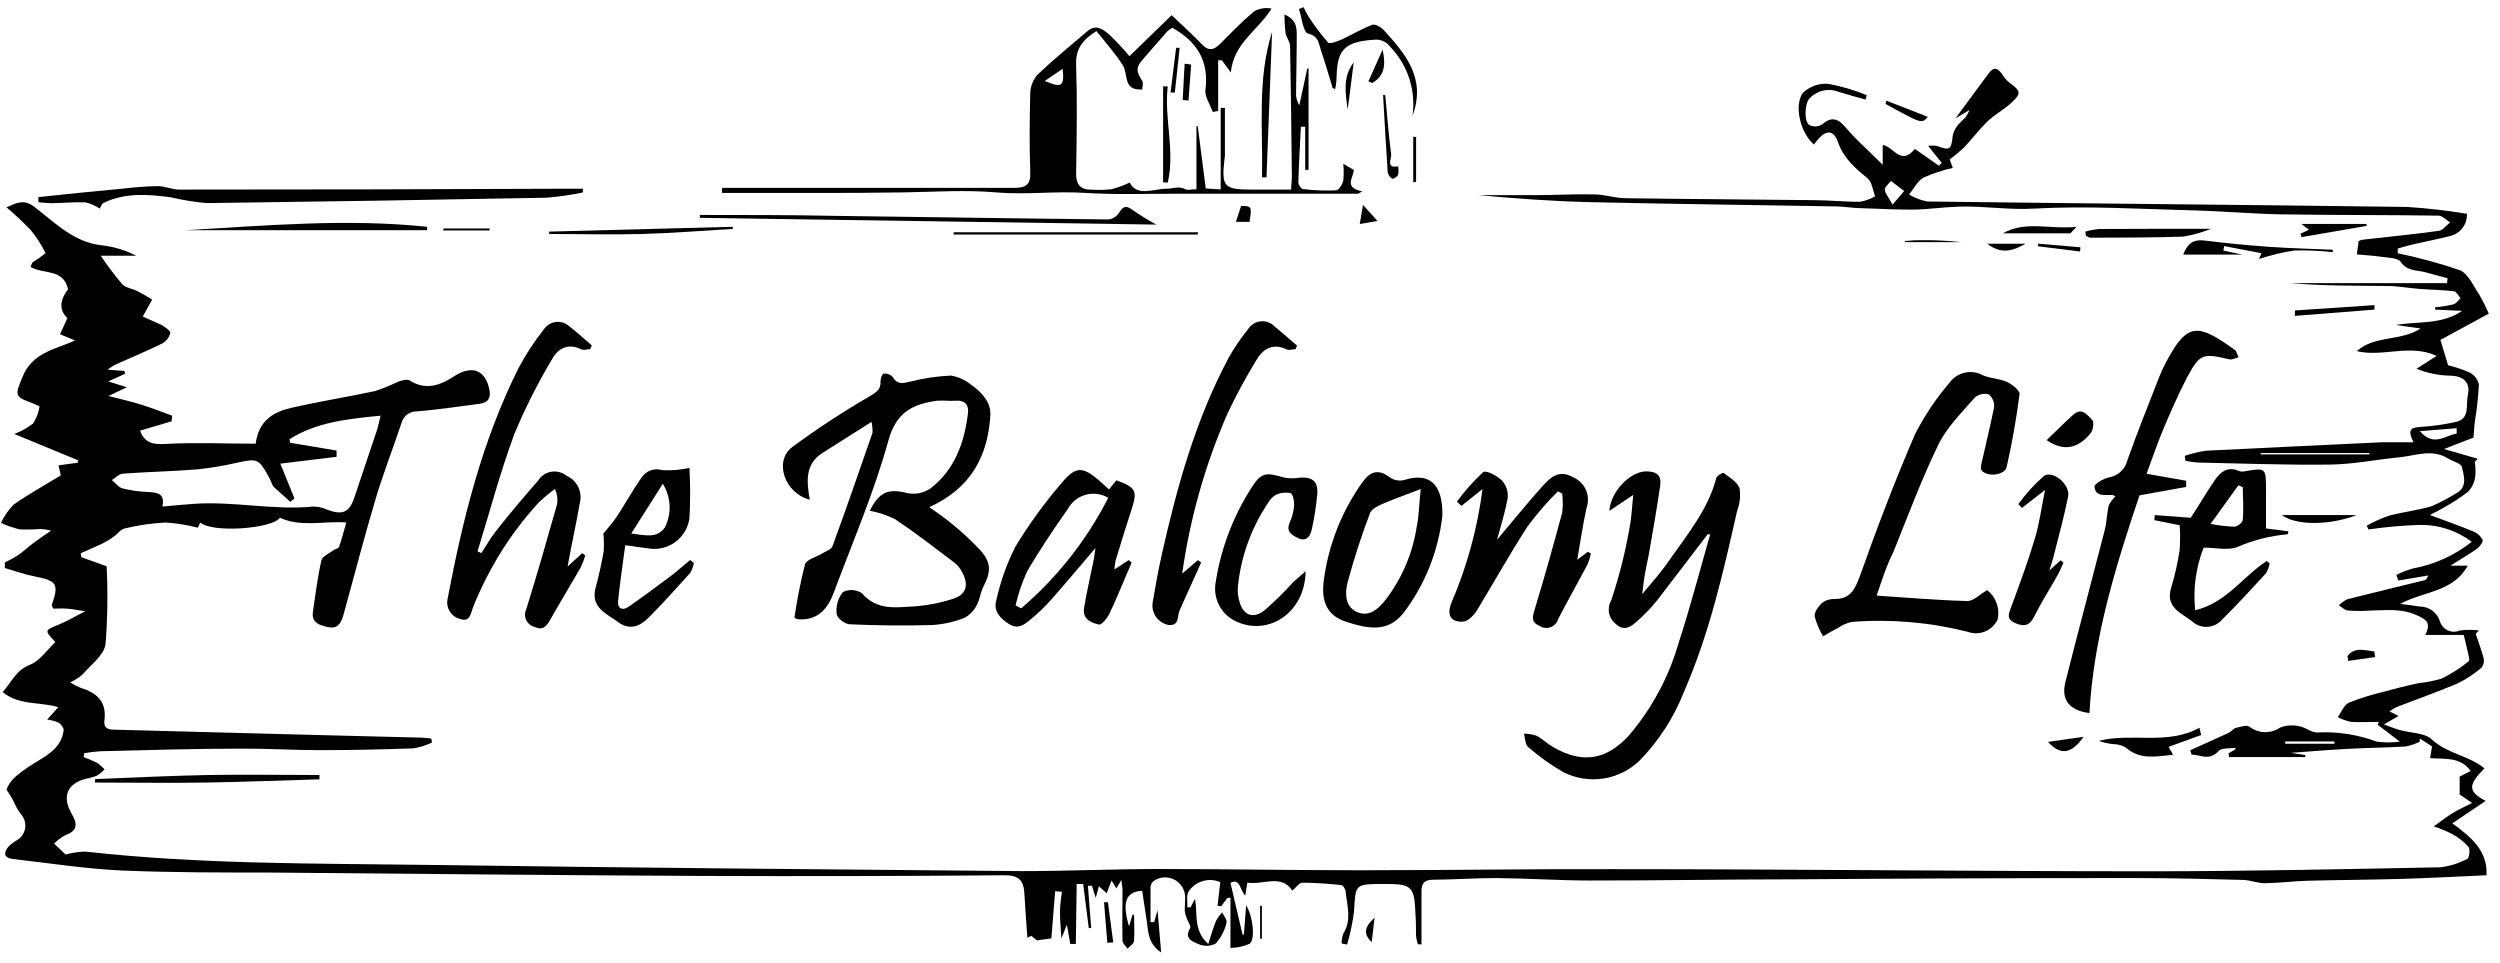 <svg width="161" height="62" viewBox="0 0 161 62" fill="none" xmlns="http://www.w3.org/2000/svg">
<path d="M159.293 28.181L157.39 28.916L159.565 29.543L159.375 29.744C159.426 30.058 159.437 30.376 159.407 30.692C159.358 31.047 159.205 31.379 158.967 31.646C158.478 32.029 157.958 32.372 157.412 32.67C157.157 32.828 156.869 32.959 156.488 33.166C157.516 33.552 158.407 33.863 159.271 34.222C159.533 34.321 159.75 34.513 159.88 34.762C159.929 34.892 159.695 35.208 159.516 35.339C159.021 35.693 158.489 35.993 157.804 36.429H158.923C157.967 38.156 156.086 38.063 154.575 38.891C155.118 38.962 155.472 39 155.825 39.06C156.11 39.057 156.388 39.145 156.621 39.31C156.853 39.475 157.027 39.71 157.119 39.98C157.154 40.113 157.218 40.236 157.305 40.342C157.393 40.447 157.502 40.532 157.625 40.591C157.749 40.65 157.884 40.682 158.02 40.684C158.157 40.685 158.293 40.657 158.418 40.602C158.826 40.547 159.239 40.547 159.646 40.602L159.434 40.814C159.608 41.359 159.809 41.849 159.945 42.383C159.969 42.488 159.969 42.597 159.947 42.702C159.924 42.807 159.879 42.907 159.815 42.993C159.34 43.403 158.813 43.749 158.249 44.023C156.961 44.567 155.629 45.036 154.319 45.542C154.168 45.623 154.022 45.714 153.884 45.815L154.466 46.109L153.525 46.654C153.96 46.812 154.243 46.931 154.537 47.013C155.243 47.209 156.167 47.188 156.619 47.629C157.608 48.544 158.989 48.653 160 49.481C158.913 50.571 158.94 50.974 160.076 51.578L157.929 53.022C159.13 53.899 160.217 54.787 160.13 56.367C158.293 56.448 156.472 56.547 154.656 56.601C152.634 56.661 150.606 56.666 148.584 56.721C147.676 56.748 146.774 56.868 145.866 56.879C145.393 56.879 144.926 56.683 144.447 56.666C142.148 56.606 139.843 56.547 137.538 56.547C130.232 56.547 122.93 56.574 115.631 56.628C111.212 56.628 106.792 56.71 102.373 56.705C100.383 56.705 98.394 56.563 96.393 56.547C95.023 56.547 93.675 56.645 92.283 56.655C91.74 56.655 91.533 56.884 91.544 57.423C91.544 58.551 91.544 59.684 91.544 60.817H91.31C91.256 60.639 91.216 60.457 91.191 60.273C91.191 59.815 91.191 59.357 91.158 58.9C91.088 57.053 90.935 56.917 89.082 56.928C87.228 56.939 87.309 56.928 87.195 58.736C87.101 59.444 86.954 60.143 86.755 60.828L86.402 60.763C86.396 60.544 86.433 60.325 86.51 60.12C87.054 59.265 86.76 58.366 86.668 57.483C86.668 57.309 86.51 57.015 86.407 57.004C85.564 56.905 84.717 56.852 83.868 56.846C83.678 56.846 83.488 57.135 83.227 57.353C82.493 56.263 81.362 57.01 80.33 56.841L80.194 57.674C79.846 57.347 79.884 56.525 79.242 56.857L80.014 60.164L80.107 60.202L80.248 58.301C80.677 58.949 80.868 60.48 80.476 60.779C80.088 60.952 79.668 61.042 79.242 61.046V57.821H79.047L78.639 58.366L78.411 58.328L78.585 56.808C78.231 56.656 77.835 56.631 77.466 56.739C77.096 56.846 76.775 57.078 76.557 57.396C76.383 57.647 76.486 58.083 76.465 58.431H76.671L76.959 57.887C77.139 58.889 76.834 59.902 77.813 60.796C78.008 60.202 78.133 59.739 78.313 59.303C78.421 59.105 78.554 58.922 78.71 58.758C78.813 58.987 79.041 59.248 78.987 59.428C78.87 59.918 78.637 60.372 78.307 60.752C78.137 60.846 77.948 60.9 77.753 60.909C77.559 60.917 77.365 60.88 77.188 60.801C76.856 60.654 76.22 60.469 76.644 59.777C76.72 59.652 76.503 59.357 76.427 59.139C76.362 58.99 76.319 58.832 76.296 58.671C76.296 58.415 76.323 58.159 76.323 57.903C76.342 57.662 76.294 57.421 76.183 57.206C76.073 56.991 75.905 56.812 75.698 56.688C75.491 56.564 75.254 56.5 75.013 56.504C74.772 56.508 74.537 56.579 74.334 56.71C74.268 56.754 74.212 56.812 74.171 56.88C74.129 56.947 74.103 57.023 74.094 57.102C74.094 57.859 74.094 58.622 74.094 59.385H74.328L74.546 58.617L74.779 61.34C73.942 60.768 73.959 60.055 73.861 59.385C73.763 58.715 73.66 58.034 73.556 57.364C72.502 57.429 72.246 58.083 72.708 59.657L72.937 58.905H73.034C73.034 59.45 73.073 60.028 73.034 60.583C73.034 60.768 72.763 60.926 72.616 61.095C72.502 60.926 72.29 60.758 72.29 60.589C72.263 59.499 72.29 58.41 72.29 57.32C72.29 57.162 72.252 56.999 72.214 56.666L71.898 57.211L71.583 56.705L71.273 57.527L70.768 57.075L70.567 57.821L70.322 57.042H70.061L70.273 59.766H70.115L69.757 56.928H69.338L69.284 60.79H68.925L68.707 59.548L68.354 60.441C68.311 59.701 68.256 59.2 68.262 58.698C68.267 58.197 68.343 57.849 68.387 57.429L67.952 57.396L67.707 60.431L66.783 60.561L66.413 60.267L66.163 60.387C66.093 59.428 66.022 58.469 65.968 57.511C65.919 56.688 65.593 56.356 64.679 56.367C58.207 56.421 51.733 56.436 45.257 56.41C35.956 56.367 26.66 56.274 17.359 56.192C14.19 56.192 11.021 56.192 7.857 56.062C5.514 55.953 3.182 55.588 0.844 55.321C0.23 55.25 0.214 54.907 0.562 54.504C0.725 54.347 0.908 54.212 1.105 54.1C1.24 54.019 1.355 53.91 1.444 53.78C1.532 53.649 1.591 53.502 1.617 53.346C1.643 53.191 1.635 53.032 1.593 52.88C1.552 52.728 1.478 52.587 1.377 52.466C1.252 52.315 1.142 52.15 1.051 51.976C0.882 51.581 0.668 51.206 0.415 50.859C0.643 50.206 1.203 49.824 1.85 49.377C2.714 48.784 3.943 48.343 4.1 47.024C4.1 46.877 3.937 46.648 3.785 46.545C3.548 46.442 3.297 46.372 3.04 46.338L3.753 45.542C2.562 45.183 1.219 45.444 0.17 44.567C0.752 43.93 1.029 43.151 1.937 42.808C2.568 42.563 3.024 41.849 3.568 41.348C2.845 40.585 2.856 40.602 3.807 40.215C4.302 40.013 4.764 39.735 5.487 39.365C4.943 39.283 4.611 39.218 4.296 39.196C3.981 39.174 3.693 39.196 3.421 39.196C3.372 39.044 3.323 38.978 3.339 38.94C3.807 37.622 3.655 37.398 2.252 37.126C1.594 37.001 0.958 36.766 0.312 36.581V36.222C0.6 36.086 0.879 35.933 1.149 35.764C1.48 35.541 1.768 35.257 2.089 35.018C2.41 34.778 2.839 34.473 3.296 34.173C3.08 34.119 2.86 34.083 2.638 34.064C2.184 34.1 1.729 34.11 1.274 34.092C0.856 33.993 0.45 33.853 0.062 33.672C0.263 33.242 0.535 32.848 0.866 32.506C1.817 31.831 2.845 31.27 3.916 30.616L3.769 29.968L5.003 29.799L5.035 29.646L0.92 27.947C1.358 27.783 1.769 27.553 2.138 27.266C2.344 26.933 2.485 26.563 2.551 26.176C2.279 26.051 2.127 25.969 1.97 25.915C0.882 25.534 1.013 25.37 1.426 24.33C2.057 22.695 3.519 22.521 4.834 21.927L3.867 21.524L4.34 20.484C3.709 19.89 3.943 19.203 4.383 18.631C4.079 17.253 2.752 17.689 1.97 17.182C2.035 17.035 2.046 16.937 2.105 16.894C2.393 16.712 2.67 16.516 2.937 16.305C2.675 15.77 2.35 15.267 1.97 14.807C1.478 14.297 0.961 13.811 0.42 13.353C1.1 13.042 1.584 12.808 2.252 13.353C3.573 14.361 4.769 15.624 6.601 15.804C7.36 15.893 8.096 16.118 8.775 16.469H6.487C6.913 17.101 7.372 17.71 7.862 18.294C8.091 18.539 8.525 18.588 8.852 18.751C9.178 18.915 9.444 19.073 9.797 19.296L9.194 20.386C9.613 20.582 10.02 20.74 10.401 20.93C10.629 21.061 10.993 21.306 10.972 21.442C10.933 21.588 10.865 21.725 10.772 21.843C10.678 21.961 10.561 22.058 10.428 22.129C9.439 22.619 8.411 23.039 7.406 23.491C7.24 23.586 7.08 23.692 6.927 23.807L8.014 23.888L8.052 24.074L6.965 24.564L8.172 24.94L6.982 25.501C7.824 25.719 8.509 25.871 9.156 26.078C9.803 26.285 10.444 26.536 11.086 26.77L11.053 27.13L9.02 27.734C9.39 28.731 10.145 28.611 10.982 28.573C12.793 28.497 14.614 28.573 16.467 28.573C16.652 27.097 17.598 26.536 18.723 26.274C20.523 25.86 22.355 25.566 24.159 25.185C24.67 25.013 25.169 24.809 25.654 24.575C25.888 24.493 26.198 24.395 26.393 24.504C27.416 25.163 28.351 24.814 29.22 24.248C30.362 23.502 31.232 23.785 31.509 25.054C31.639 25.632 31.427 25.937 30.862 26.008C29.536 26.182 28.209 26.378 26.877 26.492C26.652 26.48 26.43 26.544 26.246 26.675C26.063 26.805 25.929 26.994 25.866 27.211C25.323 28.846 24.681 30.48 24.186 32.141C23.447 34.615 22.806 37.12 22.115 39.61C21.974 40.106 21.762 40.531 21.11 40.384C20.566 40.258 20.023 40.1 20.158 39.349C20.327 38.259 20.447 37.169 20.702 36.08C20.756 35.829 21.186 35.655 21.447 35.453C21.572 35.361 21.795 35.328 21.833 35.219C22.012 34.718 22.143 34.206 22.3 33.645C20.816 33.547 19.387 33.966 18.022 33.34C17.582 34.048 13.673 34.342 12.896 33.65C12.809 33.841 12.722 34.021 12.744 33.983C12.058 33.806 11.357 33.695 10.651 33.65C9.769 33.696 8.894 33.824 8.036 34.032C7.764 34.086 7.558 34.408 7.302 34.577C7.085 34.737 6.854 34.877 6.612 34.996C6.144 35.219 5.666 35.421 5.199 35.628L5.237 35.884L6.867 36.467C6.952 38.139 6.929 39.815 6.797 41.484C6.699 42.192 5.845 42.819 5.302 43.451C5.064 43.649 4.8 43.816 4.519 43.946C4.737 44.084 4.966 44.203 5.204 44.3C6.237 44.616 6.878 45.177 6.726 46.381C6.639 47.035 7.15 46.986 7.585 46.997L18.756 47.291C21.474 47.367 24.23 47.427 26.964 47.498C27.236 47.498 27.508 47.536 27.769 47.558L27.823 47.819C27.443 47.997 27.041 48.123 26.627 48.195C24.605 48.266 22.583 48.31 20.555 48.31C18.875 48.31 17.19 48.201 15.511 48.212C12.494 48.212 9.477 48.31 6.46 48.381C6.112 48.404 5.765 48.445 5.421 48.506L5.383 48.757C5.684 48.865 5.978 48.99 6.264 49.132C6.437 49.254 6.595 49.395 6.737 49.552C6.592 49.702 6.43 49.834 6.253 49.944C6.044 50.034 5.825 50.098 5.601 50.135C4.329 50.434 3.97 51.284 4.611 52.401C4.976 53.017 5.041 53.49 4.204 53.785C3.939 53.93 3.697 54.113 3.486 54.329L4.226 55.032C4.64 54.917 5.067 54.853 5.498 54.841C12.918 55.675 20.37 55.599 27.812 55.702C40.478 55.882 53.15 55.991 65.816 56.1C68.751 56.1 71.692 55.964 74.627 55.964C78.938 55.964 83.243 56.045 87.554 56.045C92.99 56.045 98.426 55.958 103.9 55.974C115.424 55.974 126.949 56.111 138.479 56.111C144.692 56.111 150.911 55.974 157.124 55.855C157.744 55.788 158.346 55.603 158.896 55.31C159.021 55.255 159.092 54.689 158.967 54.531C158.666 54.2 158.311 53.922 157.918 53.708C157.535 53.518 157.139 53.354 156.733 53.218C157.227 52.869 157.57 52.597 157.945 52.368C158.32 52.139 158.69 51.971 159.201 51.709L158.402 51.164V50.015L159.114 49.65C158.429 48.718 157.445 48.898 156.499 48.822L156.624 48.07L155.83 47.558V47.765C155.538 47.911 155.227 48.016 154.906 48.075C153.689 48.152 152.471 48.157 151.253 48.223C149.943 48.293 148.638 48.402 147.53 48.484L148.475 48.626L148.443 48.757H143.55L143.518 48.511L143.958 48.261V48.152C143.578 48.217 143.056 48.152 142.871 48.375C142.273 49.018 141.713 48.609 141.137 48.593L141.05 48.315C141.882 47.939 142.713 47.574 143.54 47.188C143.703 47.111 143.822 46.921 143.991 46.877C144.279 46.806 144.687 46.665 144.866 46.801C145.145 47.017 145.485 47.139 145.837 47.149C146.19 47.16 146.537 47.059 146.828 46.861C147.228 46.704 147.666 46.674 148.084 46.774C148.481 46.834 148.872 47.199 149.247 47.171C150.543 47.105 151.838 47.305 153.053 47.76C153.548 47.83 154.052 47.83 154.547 47.76L153.118 46.67L153.205 46.49C152.607 46.49 152.009 46.523 151.411 46.49C151.11 46.427 150.819 46.322 150.547 46.18C150.786 45.864 150.954 45.39 151.275 45.248C152.015 44.958 152.774 44.722 153.547 44.54C154.281 44.339 155.02 44.148 155.76 43.995C156.262 43.944 156.759 43.846 157.244 43.701C157.866 43.395 158.452 43.019 158.989 42.579C159.081 42.508 158.945 42.127 158.902 41.887C158.858 41.647 158.771 41.342 158.662 40.89H156.189C156.597 40.068 156.222 39.882 155.613 39.61C154.613 39.158 153.612 39.31 152.601 39.321C152.147 39.354 151.691 39.354 151.237 39.321C151.019 39.321 150.829 39.103 150.623 38.984C150.781 38.824 150.965 38.691 151.166 38.591C152.797 38.177 154.428 37.791 156.059 37.387C156.184 37.387 156.298 37.3 156.379 37.061L154.45 37.387L154.325 37.022C154.683 36.844 155.058 36.701 155.444 36.597C156.81 36.344 158.092 35.758 159.179 34.892C158.222 34.169 157.051 33.785 155.852 33.803C154.74 33.839 153.631 33.937 152.531 34.097L152.417 33.852C152.871 33.599 153.345 33.386 153.835 33.215C154.738 32.969 155.684 32.871 156.58 32.605C157.119 32.379 157.637 32.107 158.13 31.793C158.945 31.39 158.673 30.66 158.548 30.082C158.499 29.837 157.934 29.701 157.613 29.505C156.608 28.9 155.58 29.341 154.558 29.445C153.063 29.592 151.574 29.897 150.079 29.919C147.231 29.957 144.377 29.843 141.523 29.788C141.26 29.766 140.998 29.728 140.74 29.674L140.702 29.358C141.15 29.203 141.613 29.091 142.083 29.025C145.861 28.829 149.644 28.666 153.428 28.481C154.036 28.481 154.645 28.481 155.439 28.481C154.928 27.522 155.439 27.538 155.928 27.489C156.693 27.443 157.453 27.334 158.2 27.162C159.092 26.934 158.788 26.029 158.929 25.441C159.108 24.667 158.679 24.21 157.798 24.193C157.052 24.179 156.315 24.028 155.624 23.747L156.918 22.919C155.178 22.123 153.455 23.017 151.781 22.614C152.933 21.573 154.585 22.003 155.885 21.154L154.292 20.93C155.732 20.674 157.233 20.93 158.559 20.021L156.82 19.939V19.792C157.217 19.756 157.611 19.692 157.999 19.601C158.179 19.552 158.309 19.345 158.461 19.203C158.32 19.046 158.195 18.773 158.037 18.757C157.32 18.67 156.597 18.664 155.863 18.61C155.129 18.555 154.444 18.419 153.759 18.419C151.683 18.392 149.606 18.419 147.53 18.234H157.586L157.624 17.923L156.233 17.542C155.662 17.378 155.026 17.493 154.602 16.861C154.422 16.599 153.824 16.605 153.411 16.545C152.868 16.463 152.357 16.436 151.781 16.382L151.895 15.526C151.971 15.488 152.051 15.459 152.134 15.439C153.765 15.254 155.423 15.091 157.059 14.867C157.325 14.829 157.548 14.502 157.787 14.322C157.537 14.17 157.293 13.892 157.037 13.887C153.678 13.838 150.318 13.859 146.959 13.805C145.056 13.772 143.154 13.598 141.256 13.549C137.832 13.462 134.402 13.244 130.993 13.434C129.33 13.533 127.732 13.249 126.101 13.309C125.139 13.342 124.176 13.483 123.214 13.5C122.127 13.5 120.996 13.451 119.893 13.407C119.349 13.407 118.806 13.304 118.262 13.293C113.011 13.2 107.765 13.14 102.498 13.021C100.073 12.966 97.66 12.792 95.235 12.568C96.409 12.568 97.584 12.568 98.752 12.568C100.057 12.568 101.362 12.492 102.661 12.519C103.324 12.519 103.987 12.754 104.65 12.764C108.7 12.824 112.75 12.841 116.8 12.89C117.8 12.89 118.795 13.004 119.795 12.993C120.133 12.933 120.459 12.816 120.757 12.645C120.605 12.252 120.562 11.729 120.279 11.495C119.485 10.831 118.74 10.215 118.371 9.164C118.056 8.259 117.496 8.341 116.822 9.305C115.957 8.592 115.501 6.783 116.115 5.971C116.332 5.767 116.589 5.611 116.87 5.512C117.151 5.414 117.449 5.375 117.746 5.399C118.593 5.556 119.422 5.801 120.219 6.129L120.138 6.413C119.561 6.249 118.985 6.097 118.414 5.917C118.093 5.788 117.741 5.76 117.404 5.837C117.067 5.914 116.762 6.092 116.528 6.347C116.218 6.669 116.169 7.84 116.528 8.058C116.658 8.118 116.801 8.146 116.944 8.139C117.087 8.131 117.226 8.088 117.349 8.014C118.001 7.431 118.436 7.693 118.898 8.254C119.269 8.677 119.66 9.081 120.072 9.463C120.453 9.845 120.844 10.215 121.246 10.613V9.338C121.953 9.436 122.41 10.711 123.318 9.589L124.872 10.678L125.041 10.482L124.171 9.392C124.351 9.369 124.534 9.369 124.715 9.392C125.568 9.719 125.671 9.638 125.753 8.744C125.808 8.484 125.928 8.243 126.101 8.041C126.251 7.87 126.41 7.709 126.579 7.557C126.681 7.404 126.77 7.244 126.846 7.077L125.932 7.622L128.058 4.74C128.357 4.332 128.601 4.321 128.911 4.74C129.039 4.96 129.205 5.155 129.4 5.318C130.151 5.862 130.194 6.009 129.515 6.636C129.036 7.077 128.427 7.393 127.971 7.84C127.514 8.287 127.009 8.929 126.509 9.474C126.207 9.756 125.892 10.021 125.563 10.27L125.758 10.814C125.112 10.957 124.482 11.165 123.877 11.435C123.486 11.653 123.252 12.154 122.948 12.525C123.308 12.744 123.703 12.897 124.117 12.977C134.412 13.108 144.714 13.189 155.01 13.326C156.303 13.408 157.591 13.555 158.869 13.767C158.886 14.096 158.786 14.42 158.587 14.682C158.388 14.945 158.103 15.128 157.782 15.2C156.983 15.401 156.151 15.57 155.368 15.744C155.048 15.82 154.732 15.919 154.417 16.006V16.311C155.77 16.589 157.105 16.953 158.412 17.4C158.956 17.618 159.282 18.414 159.663 18.975C159.893 19.37 160.099 19.779 160.277 20.2L157.162 21.889L157.657 23.523C158.131 23.639 158.595 23.794 159.043 23.986C159.194 24.064 159.325 24.174 159.429 24.309C159.532 24.444 159.605 24.599 159.641 24.765C159.601 25.541 159.517 26.314 159.391 27.081C159.337 27.402 159.337 27.745 159.293 28.181ZM17.593 31.324C17.484 31.096 17.397 30.856 17.272 30.638C16.652 29.548 16.565 29.516 15.288 29.794C14.432 29.993 13.564 30.139 12.689 30.229C11.107 30.355 9.515 30.387 7.927 30.502C7.677 30.502 7.444 30.774 7.204 30.916C7.438 31.106 7.645 31.401 7.911 31.46C8.465 31.594 9.032 31.671 9.602 31.689C10.172 31.722 10.629 31.809 10.461 32.621C11.211 32.555 11.852 32.49 12.494 32.447C15.065 32.267 17.614 32.877 20.186 32.621C20.496 32.623 20.802 32.694 21.083 32.828C22.056 33.193 22.496 33.002 22.817 32.049C23.306 30.596 23.793 29.143 24.279 27.691C24.36 27.44 24.409 27.173 24.507 26.77C22.333 26.983 20.37 27.195 18.642 28.285L18.68 28.513L21.675 29.015V29.418L18.055 29.859L18.962 32.098L18.696 32.316L17.593 31.324ZM152.607 29.265L152.569 29.178H145.594V29.265H152.607ZM121.882 13.178L122.627 12.301L121.774 11.648C121.632 11.844 121.371 12.045 121.382 12.231C121.393 12.416 121.622 12.71 121.882 13.178ZM158.211 27.92V27.576L155.841 27.767C156.722 28.797 157.467 28.05 158.211 27.92ZM147.165 47.749V47.896H150.335V47.749H147.165Z" fill="black"/>
<path d="M56.129 27.168C54.955 27.914 53.955 28.541 52.998 29.151C51.819 29.875 51.949 31.02 52.15 32.18C50.519 31.76 49.84 29.707 50.998 28.808C52.596 27.627 54.258 26.536 55.977 25.539C56.396 25.283 56.743 25.109 56.706 24.548C56.706 24.379 56.825 24.063 56.907 24.058C57.012 24.047 57.118 24.061 57.218 24.096C57.318 24.132 57.408 24.19 57.483 24.265C57.793 24.809 58.173 24.679 58.652 24.57C59.504 24.351 60.377 24.224 61.255 24.188C61.743 24.274 62.199 24.488 62.576 24.809C62.924 25.037 63.224 25.329 63.462 25.67C63.671 25.96 63.783 26.309 63.783 26.667C63.642 29.391 62.5 31.461 59.847 32.659C60.353 33.03 60.821 33.329 61.245 33.689C61.909 34.222 62.536 34.801 63.12 35.421C63.843 36.227 63.832 36.81 63.337 37.764C63.136 38.15 63.104 38.624 62.886 39C62.711 39.345 62.431 39.625 62.087 39.801C61.426 40.058 60.729 40.211 60.021 40.253C58.26 40.302 56.493 40.286 54.732 40.204C54.422 40.21 53.879 39.785 53.879 39.518C53.826 39.02 53.97 38.521 54.281 38.129C54.473 38.033 54.687 37.989 54.902 38.001C55.117 38.014 55.324 38.082 55.504 38.199C56.466 39.338 57.717 39.115 58.913 39.049C59.733 38.988 60.543 38.831 61.326 38.581C62.234 38.314 62.413 37.671 61.968 36.859C61.852 36.631 61.694 36.427 61.5 36.26C60.228 35.301 58.967 34.321 57.646 33.438C57.13 33.181 56.581 32.998 56.015 32.894C56.635 31.64 57.244 31.45 58.445 31.76C58.701 31.809 58.963 31.807 59.218 31.754C59.473 31.7 59.714 31.597 59.929 31.45C61.489 30.246 62.103 28.503 62.337 26.623C62.408 26.079 62.147 25.757 61.538 25.806C61.141 25.839 60.733 25.773 60.342 25.806C58.793 26.03 57.722 26.52 57.211 28.378C56.292 31.711 54.906 34.914 53.688 38.183C53.319 39.175 52.699 39.926 51.514 39.888C51.429 39.884 51.345 39.87 51.264 39.845C51.224 39.826 51.188 39.798 51.161 39.763C51.33 38.614 51.557 37.474 51.84 36.347C51.927 36.042 52.536 35.884 52.927 35.655C53.167 35.503 53.536 35.389 53.612 35.176C54.504 32.746 55.346 30.3 56.194 27.86C56.197 27.628 56.175 27.396 56.129 27.168Z" fill="black"/>
<path d="M70.611 2C69.741 2.545 69.268 3.134 69.301 4.147C69.377 6.484 69.344 8.826 69.301 11.169C69.301 11.915 69.594 12.22 70.301 12.215C70.727 12.241 71.154 12.232 71.578 12.187C71.983 12.082 72.376 11.938 72.752 11.757C73.225 12.689 74.285 12.155 75.123 12.155C75.525 12.155 75.911 11.959 76.335 12.187C76.487 12.269 76.726 12.187 77.052 12.187V8.124H77.134C77.297 9.431 77.466 10.738 77.65 12.138L78.612 12.198V6.947H78.884V10.03C78.884 10.117 78.857 10.199 78.852 10.286C78.661 12.018 78.825 12.204 80.569 12.209H83.151C83.151 11.893 83.2 11.621 83.195 11.354C83.168 8.554 83.135 5.759 83.081 2.959C83.081 2.692 82.842 2.414 82.793 2.158C82.744 1.752 82.718 1.342 82.717 0.933C83.608 1.309 83.499 1.941 83.51 2.463C83.51 3.635 83.478 4.801 83.467 5.972C83.447 6.255 83.522 6.537 83.679 6.773C83.853 5.983 84.021 5.193 84.19 4.403H84.271V10.94H84.054V8.162H83.777C83.717 9.355 83.646 10.553 83.614 11.746C83.614 11.893 83.793 12.166 83.913 12.177C84.618 12.261 85.329 12.288 86.038 12.258C86.212 12.258 86.451 11.882 86.505 11.643C86.547 11.281 86.547 10.915 86.505 10.553L87.185 10.94C87.185 11.43 86.489 12.068 87.729 12.324L87.462 12.476H81.602C79.662 12.476 77.726 12.476 75.786 12.476C73.845 12.476 71.839 12.547 69.877 12.422C67.914 12.296 66.072 12.558 64.131 12.389C62.19 12.22 60.195 12.356 58.227 12.389C56.26 12.422 54.341 12.427 52.4 12.427C50.459 12.427 48.47 12.427 46.502 12.427V12.1H51.519C56.113 12.1 60.706 12.1 65.3 12.1C66.055 12.1 66.387 11.904 66.349 11.082C66.289 9.387 66.305 7.693 66.349 5.999C66.361 5.556 66.528 5.132 66.822 4.801C67.855 3.82 68.963 2.921 70.045 1.995C70.589 1.543 71.035 1.891 71.415 2.207C71.881 2.653 72.322 3.124 72.736 3.618L75.454 0.976C76.221 1.712 76.851 2.273 77.433 2.883C77.83 3.292 78.139 3.226 78.52 2.883C79.265 2.131 79.972 1.396 80.765 0.731C81.105 0.539 81.502 0.475 81.885 0.551C81.042 1.951 79.46 2.73 79.265 4.664L78.689 3.88H78.449V7.148L78.102 7.208C77.933 6.718 77.558 6.211 77.634 5.748C77.857 3.923 77.09 2.681 75.498 1.788C75.38 1.852 75.27 1.931 75.171 2.022C74.655 2.6 74.155 3.199 73.638 3.776C73.122 4.354 73.171 4.593 73.562 5.215C73.649 5.351 73.562 5.59 73.562 5.759C72.285 5.846 72.676 4.768 72.312 4.207C71.817 3.433 71.198 2.741 70.611 2ZM68.436 4.43L67.284 5.215C68.393 5.683 68.556 5.558 68.431 4.43H68.436Z" fill="black"/>
<path d="M109.972 34.407C108.885 35.829 107.798 37.267 106.711 38.673C106.333 39.138 105.918 39.571 105.471 39.969C105.064 40.345 104.602 40.699 104.058 40.182C103.832 40.007 103.678 39.755 103.624 39.475C103.57 39.194 103.62 38.903 103.764 38.657C104.268 37.152 104.659 35.611 104.933 34.048C105.074 33.389 105.091 32.702 105.183 31.869L103.645 32.898C103.732 31.624 104.982 30.387 105.993 30.355C106.732 30.355 107.015 30.643 106.912 31.313C106.684 32.833 106.428 34.348 106.156 35.856C105.975 36.65 105.842 37.454 105.759 38.264C106.341 37.551 106.972 36.87 107.499 36.085C108.668 34.413 109.999 32.817 110.532 30.779C110.57 30.632 110.956 30.42 111.005 30.458C111.386 30.747 111.886 31.041 112.027 31.444C112.102 31.921 112.052 32.409 111.88 32.86C110.983 36.826 110.092 40.797 108.45 44.545C107.804 46.198 106.834 47.704 105.596 48.974C104.959 49.592 104.147 49.998 103.272 50.135C102.396 50.272 101.499 50.135 100.704 49.742C99.889 49.275 99.122 48.728 98.415 48.108C98.22 47.95 98.225 47.563 98.144 47.242C98.421 47.249 98.696 47.296 98.959 47.384C99.334 47.58 99.644 47.896 100.014 48.108C101.884 49.198 103.444 48.958 104.906 47.362C106.39 45.617 107.484 43.574 108.113 41.37C108.863 39.076 109.467 36.739 110.135 34.418L109.972 34.407Z" fill="black"/>
<path d="M120.855 38.357C122.795 38.482 124.747 38.657 126.699 38.706C127.101 38.706 127.519 38.264 127.976 38.003C128.256 38.223 128.468 38.519 128.586 38.856C128.705 39.193 128.725 39.556 128.645 39.904C128.479 40.251 128.19 40.524 127.834 40.669C127.478 40.814 127.081 40.821 126.72 40.688C124.285 40.072 121.766 39.856 119.262 40.051C118.946 40.117 118.646 40.247 118.381 40.432C118.05 40.596 117.729 40.786 117.408 40.977C117.166 40.579 116.983 40.148 116.865 39.697C116.827 39.425 117.109 39.043 117.349 38.82C117.577 38.65 117.858 38.563 118.142 38.575C119.159 38.575 119.436 37.992 119.773 37.115C120.86 34.037 122.029 30.976 123.323 27.974C123.931 26.782 124.677 25.667 125.546 24.651C125.787 24.318 126.142 24.085 126.543 23.998C126.944 23.91 127.363 23.974 127.721 24.177C128.204 24.378 128.808 24.384 129.259 24.602C129.59 24.754 130.085 25.147 130.058 25.386C129.857 26.955 129.58 28.519 129.232 30.06C129.112 30.605 128.019 30.736 127.634 30.316C127.53 30.213 127.579 29.924 127.634 29.733C127.894 28.573 128.177 27.424 128.416 26.252C128.435 26.093 128.414 25.932 128.355 25.782C128.296 25.633 128.201 25.501 128.079 25.397C127.922 25.355 127.757 25.352 127.599 25.389C127.44 25.426 127.293 25.502 127.171 25.61C126.34 26.568 125.388 27.5 124.839 28.617C123.752 30.861 122.872 33.214 121.937 35.541C121.48 36.445 121.186 37.393 120.855 38.357Z" fill="black"/>
<path d="M37.69 35.77C37.617 36.034 37.52 36.291 37.402 36.538C36.749 37.671 36.064 38.793 35.423 39.931C35.178 40.362 34.934 40.618 34.412 40.367C34.296 40.336 34.189 40.28 34.097 40.202C34.006 40.124 33.933 40.027 33.883 39.918C33.834 39.808 33.809 39.689 33.812 39.569C33.814 39.449 33.842 39.331 33.895 39.223C34.586 37.001 35.227 34.762 35.863 32.523C35.935 32.175 35.889 31.812 35.733 31.493C35.364 31.762 35.013 32.055 34.684 32.37C32.879 34.345 31.448 36.632 30.46 39.12C30.319 39.474 30.286 40.079 29.655 39.866C29.375 39.805 29.13 39.635 28.974 39.393C28.818 39.151 28.764 38.857 28.824 38.575C29.797 33.433 31.047 28.388 33.406 23.681C33.876 22.805 34.421 21.972 35.037 21.192C35.126 21.064 35.241 20.957 35.375 20.878C35.509 20.799 35.658 20.749 35.813 20.733C35.967 20.716 36.124 20.733 36.271 20.782C36.419 20.831 36.554 20.912 36.668 21.018C37.168 21.404 37.63 21.835 38.114 22.249L38.01 22.483C37.809 22.483 37.576 22.587 37.413 22.483C36.499 22.064 35.89 22.483 35.494 23.229C34.594 24.746 33.802 26.324 33.123 27.952C32.21 30.425 31.531 32.986 30.753 35.508L31.003 35.617C31.324 35.127 31.612 34.604 31.977 34.152C32.846 33.062 33.749 31.973 34.662 30.943C34.755 30.795 34.877 30.668 35.023 30.571C35.168 30.474 35.332 30.409 35.504 30.38C35.676 30.351 35.852 30.359 36.021 30.404C36.19 30.448 36.347 30.528 36.483 30.638C36.81 30.78 37.076 31.034 37.233 31.354C37.391 31.674 37.429 32.04 37.342 32.387C37.103 33.754 36.798 35.11 36.554 36.483L37.494 35.623L37.69 35.77Z" fill="black"/>
<path d="M136.239 31.956C136.17 31.92 136.097 31.892 136.022 31.874C135.538 31.874 134.934 31.994 134.885 31.329C134.885 31.155 135.462 30.817 135.815 30.747C136.106 30.698 136.377 30.563 136.591 30.359C136.805 30.155 136.953 29.892 137.016 29.602C137.647 27.832 138.348 26.089 139.028 24.34C139.164 23.992 139.32 23.652 139.495 23.322C140.876 20.696 141.566 20.854 143.909 22.521C144.04 22.613 144.078 22.842 144.165 23.006C143.964 23.055 143.752 23.185 143.578 23.142C141.86 22.739 141.675 22.771 140.86 24.28C140.289 25.37 139.805 26.486 139.327 27.614C138.941 28.529 138.625 29.472 138.239 30.512L140.789 30.959V31.357L137.783 31.901C136.266 36.412 134.826 41.032 134.559 45.923C133.276 45.749 132.722 45.084 133.01 43.93C133.831 40.661 134.711 37.392 135.549 34.124C135.679 33.612 135.679 33.073 135.799 32.56C135.91 32.336 136.059 32.131 136.239 31.956Z" fill="black"/>
<path d="M95.474 31.493L94.115 32.583L93.827 32.299C94.33 31.616 94.896 30.981 95.518 30.404C95.686 30.267 96.409 30.621 96.725 30.948C96.859 31.094 96.962 31.266 97.027 31.453C97.091 31.641 97.116 31.84 97.1 32.038C96.942 32.969 96.643 33.879 96.409 34.761C97.382 33.607 98.344 32.414 99.367 31.275C99.861 30.73 100.405 30.229 101.296 30.73C101.666 30.883 101.963 31.172 102.127 31.538C102.291 31.904 102.309 32.318 102.177 32.697C101.932 33.786 101.775 34.925 101.574 36.047L102.258 35.535L102.454 35.65C102.405 35.889 102.332 36.122 102.237 36.347C101.612 37.529 100.948 38.689 100.34 39.882C100.304 39.998 100.242 40.105 100.159 40.193C100.076 40.281 99.973 40.349 99.86 40.391C99.746 40.433 99.625 40.448 99.504 40.436C99.384 40.423 99.268 40.383 99.165 40.318C98.584 40.073 98.687 39.735 98.839 39.228C99.47 37.169 100.046 35.088 100.606 33.007C100.655 32.602 100.655 32.192 100.606 31.787L100.329 31.64C99.621 32.346 98.967 33.103 98.372 33.906C97.23 35.671 96.197 37.523 95.11 39.316C94.914 39.632 94.528 40.024 94.213 40.035C93.403 40.067 93.159 39.593 93.474 38.815C94.478 36.479 95.151 34.015 95.474 31.493Z" fill="black"/>
<path d="M71.419 31.52L71.892 30.932C73.159 31.39 73.262 31.613 72.871 32.812C72.517 33.901 72.18 34.991 71.849 36.08C71.807 36.276 71.78 36.474 71.767 36.674L72.691 36.069L72.876 36.233C72.767 36.494 72.653 36.777 72.539 37.023C72.18 37.851 71.849 38.695 71.452 39.507C71.311 39.801 70.947 40.258 70.778 40.22C70.272 40.111 69.691 39.872 69.816 39.131C70.001 38.041 70.24 37.017 70.452 35.96C70.484 35.775 70.506 35.59 70.55 35.29C69.528 36.483 68.609 37.589 67.652 38.668C67.252 39.113 66.817 39.526 66.353 39.904C65.967 40.231 65.559 40.553 64.983 40.188C64.407 39.823 63.961 39.36 64.162 38.657C64.425 37.469 64.832 36.319 65.375 35.23C66.272 33.751 67.293 32.35 68.424 31.041C69.288 30.006 69.756 30.061 70.783 30.943C70.99 31.128 71.197 31.319 71.419 31.52ZM71.381 32.065C71.167 31.935 70.928 31.85 70.68 31.814C70.432 31.778 70.179 31.793 69.937 31.857C69.695 31.921 69.468 32.033 69.269 32.187C69.071 32.34 68.906 32.533 68.783 32.752C67.859 34.075 66.951 35.416 66.141 36.81C65.822 37.51 65.574 38.24 65.402 38.989L65.76 39.18C68.085 37.193 69.995 34.766 71.381 32.038V32.065Z" fill="black"/>
<path d="M76.133 36.941L77.144 36.075L77.356 36.216C77.247 36.472 77.133 36.723 77.019 36.974C76.671 37.753 76.312 38.521 75.97 39.3C75.801 39.681 75.97 40.318 75.252 40.248C74.928 40.185 74.641 39.999 74.45 39.729C74.26 39.459 74.181 39.126 74.23 38.798C74.404 37.758 74.594 36.723 74.823 35.699C75.801 31.341 76.997 27.032 79.117 23.055C79.478 22.408 79.894 21.794 80.362 21.219C80.448 21.075 80.567 20.952 80.708 20.861C80.849 20.77 81.009 20.713 81.176 20.695C81.343 20.676 81.512 20.697 81.67 20.755C81.828 20.812 81.97 20.906 82.085 21.029C82.58 21.426 83.047 21.846 83.531 22.26L83.428 22.488C83.227 22.488 82.993 22.592 82.835 22.488C81.928 22.075 81.319 22.488 80.895 23.213C80.213 24.33 79.593 25.483 79.036 26.667C77.608 29.944 76.631 33.4 76.133 36.941Z" fill="black"/>
<path d="M92.892 33.177C92.642 35.46 91.78 37.632 90.397 39.463C89.478 40.596 88.424 40.634 86.592 40.008C85.466 39.616 85.048 38.706 85.265 37.284C85.576 35.02 86.436 32.867 87.771 31.014C88.261 30.344 88.788 30.197 89.495 30.736C89.625 30.828 89.773 30.892 89.929 30.924C90.085 30.956 90.246 30.955 90.402 30.921C92.001 30.404 92.914 31.101 92.892 33.177ZM91.495 31.493C90.495 31.88 89.728 32.147 88.984 32.474C88.701 32.594 88.331 32.795 88.239 33.019C87.674 34.5 87.186 36.009 86.777 37.54C86.608 38.216 86.608 39.136 87.483 39.452C88.266 39.73 88.831 39.136 89.272 38.575C90.307 37.206 90.983 35.599 91.24 33.901C91.386 33.215 91.386 32.463 91.495 31.493Z" fill="black"/>
<path d="M146.165 36.298C146.118 36.523 146.034 36.739 145.915 36.935C144.996 37.938 144.072 38.945 143.099 39.904C142.981 40.041 142.837 40.153 142.675 40.233C142.513 40.313 142.337 40.359 142.157 40.369C141.977 40.38 141.797 40.353 141.627 40.292C141.457 40.231 141.301 40.136 141.169 40.013C140.473 39.468 139.424 39.12 139.826 37.834C140.065 37.045 140.246 36.241 140.37 35.426C140.409 34.893 140.409 34.358 140.37 33.825L138.739 33.498L138.772 33.171L141.082 33.345C141.626 32.523 142.093 31.711 142.648 30.899C143.001 30.398 143.469 30.011 144.175 30.327C144.281 30.368 144.395 30.38 144.507 30.36C145.92 30.115 145.926 30.115 145.931 31.509C145.931 32.327 145.931 33.144 145.931 34.032L147.377 34.217C147.35 34.315 147.339 34.407 147.317 34.407C146.204 34.505 145.114 34.781 144.088 35.225C143.474 35.464 142.697 35.268 141.914 35.268C141.411 36.548 141.225 37.931 141.37 39.299C143.392 38.815 144.447 37.12 145.985 36.123L146.165 36.298ZM142.36 33.737C142.865 33.841 143.377 33.901 143.893 33.917C144.099 33.917 144.436 33.639 144.436 33.465C144.501 32.779 144.436 32.076 144.436 31.379L144.154 31.253L142.36 33.737Z" fill="black"/>
<path d="M38.858 34.359C39.184 33.956 39.483 33.64 39.723 33.269C40.266 32.436 40.75 31.564 41.315 30.752C41.457 30.539 41.664 30.377 41.905 30.291C42.146 30.206 42.409 30.201 42.653 30.278C43.238 30.312 43.826 30.262 44.398 30.131C44.461 31.22 44.461 32.311 44.398 33.4C44.351 33.707 44.243 34.001 44.08 34.265C43.917 34.529 43.702 34.757 43.449 34.935C43.195 35.114 42.908 35.239 42.605 35.302C42.302 35.366 41.989 35.367 41.685 35.306C41.294 35.263 40.902 35.203 40.266 35.11C40.103 36.331 39.924 37.518 39.804 38.706C39.755 39.18 40.076 39.349 40.462 39.087C41.392 38.444 42.299 37.769 43.207 37.088C43.631 36.767 44.028 36.407 44.441 36.064L44.686 36.254C44.644 36.479 44.565 36.694 44.452 36.892C43.555 37.883 42.663 38.886 41.734 39.812C41.19 40.356 40.516 40.596 39.804 40.062C39.092 39.528 38.01 39.142 38.358 37.845C38.565 37.082 38.739 36.303 38.875 35.519C38.901 35.132 38.895 34.744 38.858 34.359ZM40.652 34.359C41.614 34.484 42.327 34.675 42.827 33.956C43.043 33.515 43.143 33.027 43.119 32.537C43.094 32.047 42.945 31.572 42.685 31.155L40.652 34.359Z" fill="black"/>
<path d="M84.08 36.788C84.053 39.512 81.596 41.048 79.492 39.964C79.059 39.738 78.709 39.38 78.492 38.941C78.275 38.502 78.203 38.006 78.285 37.524C78.615 35.379 79.383 33.326 80.541 31.493C81.221 30.404 81.487 30.404 82.716 30.758C83.046 30.818 83.385 30.818 83.716 30.758C84.504 30.709 84.885 30.997 84.836 31.771C84.768 32.561 84.647 33.346 84.472 34.119C84.385 34.522 84.14 34.898 83.613 34.664C83.194 34.457 82.786 34.244 83.069 33.623C83.232 33.261 83.326 32.871 83.346 32.474C83.346 32.229 83.249 31.793 83.107 31.755C82.786 31.69 82.453 31.73 82.156 31.869C81.943 32.005 81.767 32.192 81.645 32.414C80.565 34.031 79.902 35.892 79.715 37.829C79.695 38.113 79.725 38.399 79.802 38.673C80.03 39.61 80.677 39.899 81.433 39.305C82.088 38.738 82.707 38.13 83.287 37.486C83.493 37.3 83.716 37.115 84.08 36.788Z" fill="black"/>
<path d="M6.427 13.434C6.142 13.248 5.828 13.112 5.498 13.031C4.785 13.004 4.073 13.075 3.356 13.086C3.059 13.08 2.764 13.058 2.47 13.02V12.694C4.274 12.503 6.085 12.312 7.906 12.149C8.654 12.056 9.407 12.002 10.162 11.985C10.618 11.985 11.08 12.209 11.537 12.209C19.785 12.209 28.032 12.191 36.276 12.154H37.537V12.394C36.763 12.557 35.978 12.67 35.189 12.732C27.89 12.873 20.59 12.989 13.287 13.08C12.512 13.005 11.742 12.88 10.982 12.704C9.526 12.508 8.058 12.399 6.677 13.064C6.53 13.124 6.46 13.385 6.427 13.434Z" fill="black"/>
<path d="M129.982 32.468C130.456 31.807 131.003 31.203 131.613 30.665C132.195 30.24 133.336 31.21 133.189 31.962C132.939 33.242 132.586 34.5 132.265 35.775C132.195 36.075 132.091 36.363 131.977 36.739L132.7 36.086L132.89 36.227C132.771 36.489 132.662 36.772 132.526 37.006C132.015 37.927 131.439 38.82 130.988 39.73C130.672 40.351 130.281 40.356 129.737 40.106C129.194 39.855 129.362 39.507 129.525 39.071C130.069 37.611 130.613 36.14 131.053 34.653C131.33 33.738 131.455 32.773 131.7 31.553L130.216 32.708L129.982 32.468Z" fill="black"/>
<path d="M74.465 14.464L45.072 14.028V13.843H45.159C48.068 13.843 50.976 13.843 53.857 13.903C59.701 13.974 65.55 14.072 71.393 14.132C71.531 14.113 71.663 14.065 71.78 13.991C71.897 13.917 71.997 13.818 72.073 13.701C72.328 13.266 72.535 13.217 72.943 13.527C73.434 13.865 73.942 14.178 74.465 14.464Z" fill="black"/>
<path d="M85.82 5.666C85.576 4.86 85.342 4.032 85.07 3.248C84.923 2.806 84.929 2.327 84.233 2.158C83.918 2.071 83.842 1.128 83.651 0.578L83.95 0.464C84.043 0.674 84.15 0.878 84.271 1.074C84.651 1.658 85.07 2.215 85.527 2.741C85.63 2.844 86.07 2.681 86.353 2.567C87.033 2.256 87.674 1.864 88.37 1.597C88.549 1.532 88.913 1.728 89.093 1.913C90.495 3.46 91.871 5.029 90.963 7.464C91.079 6.667 91.011 5.853 90.767 5.086C90.522 4.319 90.105 3.617 89.549 3.035C89.428 2.864 89.263 2.73 89.072 2.646C88.88 2.563 88.669 2.533 88.462 2.561C86.288 2.697 86.114 3.465 86.065 5.198C86.049 5.381 86.022 5.563 85.983 5.743L85.82 5.666Z" fill="black"/>
<path d="M11.95 14.824C17.131 14.53 22.317 14.061 27.503 14.606V14.824H11.95Z" fill="black"/>
<path d="M6.128 50.172C8.553 50.08 10.977 49.955 13.402 49.911C15.826 49.867 18.18 49.911 20.572 49.911V50.189C18.136 50.26 15.679 50.358 13.266 50.396C10.852 50.434 8.493 50.396 6.106 50.396L6.128 50.172Z" fill="black"/>
<path d="M150.237 16.24C149.409 16.147 148.575 16.11 147.742 16.131C146.975 16.254 146.219 16.436 145.481 16.676L145.638 16.305L143.236 15.848L143.187 16.137L144.426 16.398H140.594C140.876 15.674 141.262 15.407 141.942 15.488C143.339 15.657 144.741 15.799 146.149 15.897C147.557 15.995 148.867 16.022 150.226 16.082L150.237 16.24Z" fill="black"/>
<path d="M141.756 47.335L139.658 48.097L139.946 48.609C138.859 48.713 137.826 48.958 136.896 48.141C136.66 48.002 136.392 47.927 136.119 47.923C135.792 47.897 135.47 47.825 135.162 47.711C137.304 47.166 139.571 48.016 141.642 46.866L141.756 47.335Z" fill="black"/>
<path d="M142.387 14.736C141.811 14.969 141.211 15.137 140.598 15.237C138.609 15.308 136.614 15.297 134.619 15.308C134.526 15.308 134.434 15.226 134.336 15.183L134.298 14.916C134.594 14.83 134.898 14.774 135.206 14.747C137.505 14.731 139.81 14.736 142.387 14.736Z" fill="black"/>
<path d="M81.922 2.043L81.563 11.419H81.275C81.34 8.275 80.954 5.121 81.922 2.043Z" fill="black"/>
<path d="M131.803 28.345C132.412 27.767 132.939 27.223 133.515 26.71C134.091 26.198 134.434 26.748 134.744 27.054C134.869 27.179 134.798 27.702 134.64 27.892C133.814 28.922 132.863 29.075 131.803 28.345Z" fill="black"/>
<path d="M35.352 14.916L47.192 14.605V14.742C45.246 14.856 43.3 15.014 41.354 15.069C39.408 15.123 37.375 15.069 35.374 15.069L35.352 14.916Z" fill="black"/>
<path d="M77.123 15.102H61.418V14.96H77.155L77.123 15.102Z" fill="black"/>
<path d="M152.406 14.546L148.22 15.27L148.149 15.052L148.693 14.796L148.204 14.42H152.4L152.406 14.546Z" fill="black"/>
<path d="M74.904 11.741V5.563H75.203C74.959 7.628 75.682 9.687 75.203 11.757L74.904 11.741Z" fill="black"/>
<path d="M151.759 33.171C150.009 33.852 147.829 33.846 146.959 33.171H151.759Z" fill="black"/>
<path d="M133.728 14.606L133.336 15.025H128.987C130.45 14.192 132.026 14.791 133.728 14.606Z" fill="black"/>
<path d="M89.212 6.135C89.331 7.404 89.424 8.668 89.592 9.948C89.625 10.204 89.222 10.863 90.038 10.711C90.071 10.891 90.071 11.075 90.038 11.255C89.994 11.375 89.739 11.544 89.674 11.511C89.597 11.468 89.531 11.41 89.479 11.339C89.426 11.269 89.389 11.188 89.369 11.103C89.255 9.436 89.163 7.774 89.07 6.107L89.212 6.135Z" fill="black"/>
<path d="M147.795 19.993L152.916 19.65V19.939L147.79 20.342L147.795 19.993Z" fill="black"/>
<path d="M131.891 47.776L134.185 47.449C133.375 48.604 132.663 48.637 131.891 47.776Z" fill="black"/>
<path d="M121.48 6.483L124.149 7.524C123.768 7.981 123.768 7.981 121.431 6.696L121.48 6.483Z" fill="black"/>
<path d="M76.709 4.157L76.54 6.478L76.165 6.435L76.29 4.103L76.709 4.157Z" fill="black"/>
<path d="M152.96 42.312L151.226 42.563L151.177 42.252C151.65 41.637 152.291 41.887 152.9 41.953L152.96 42.312Z" fill="black"/>
<path d="M88.125 5.241L89.038 3.198C89.256 4.184 89.169 4.876 88.375 5.345L88.125 5.241Z" fill="black"/>
<path d="M130.445 15.695C129.683 16.131 128.906 16.42 127.977 15.695H130.445Z" fill="black"/>
<path d="M71.312 60.719L71.1 58.105H71.35L71.692 60.687L71.312 60.719Z" fill="black"/>
<path d="M31.525 14.84H28.552V14.715H31.531L31.525 14.84Z" fill="black"/>
<path d="M91.197 8.826V11.724H91.012V8.798L91.197 8.826Z" fill="black"/>
<path d="M86.793 7.055C86.646 6.004 86.456 4.953 87.179 4.016L86.793 7.055Z" fill="black"/>
<path d="M75.383 5.96L75.742 3.079H75.97L75.66 5.96H75.383Z" fill="black"/>
<path d="M131.264 15.695L133.982 15.924L133.955 16.197L131.237 15.859L131.264 15.695Z" fill="black"/>
<path d="M80.472 14.29H79.591L79.928 13.26C80.618 13.277 80.624 13.282 80.472 14.29Z" fill="black"/>
<path d="M122.682 15.515C122.926 15.515 123.171 15.472 123.41 15.472C124.377 15.449 125.345 15.489 126.307 15.592H122.687L122.682 15.515Z" fill="black"/>
<path d="M81.265 58.334V60.453H81.15V58.334H81.265Z" fill="black"/>
<path d="M88.706 14.23L87.57 14.426C87.641 14.012 87.69 13.691 87.777 13.195L88.706 14.23Z" fill="black"/>
<path d="M88.522 59.102L88.337 60.676C87.701 60.066 87.978 59.603 88.522 59.102Z" fill="black"/>
</svg>
